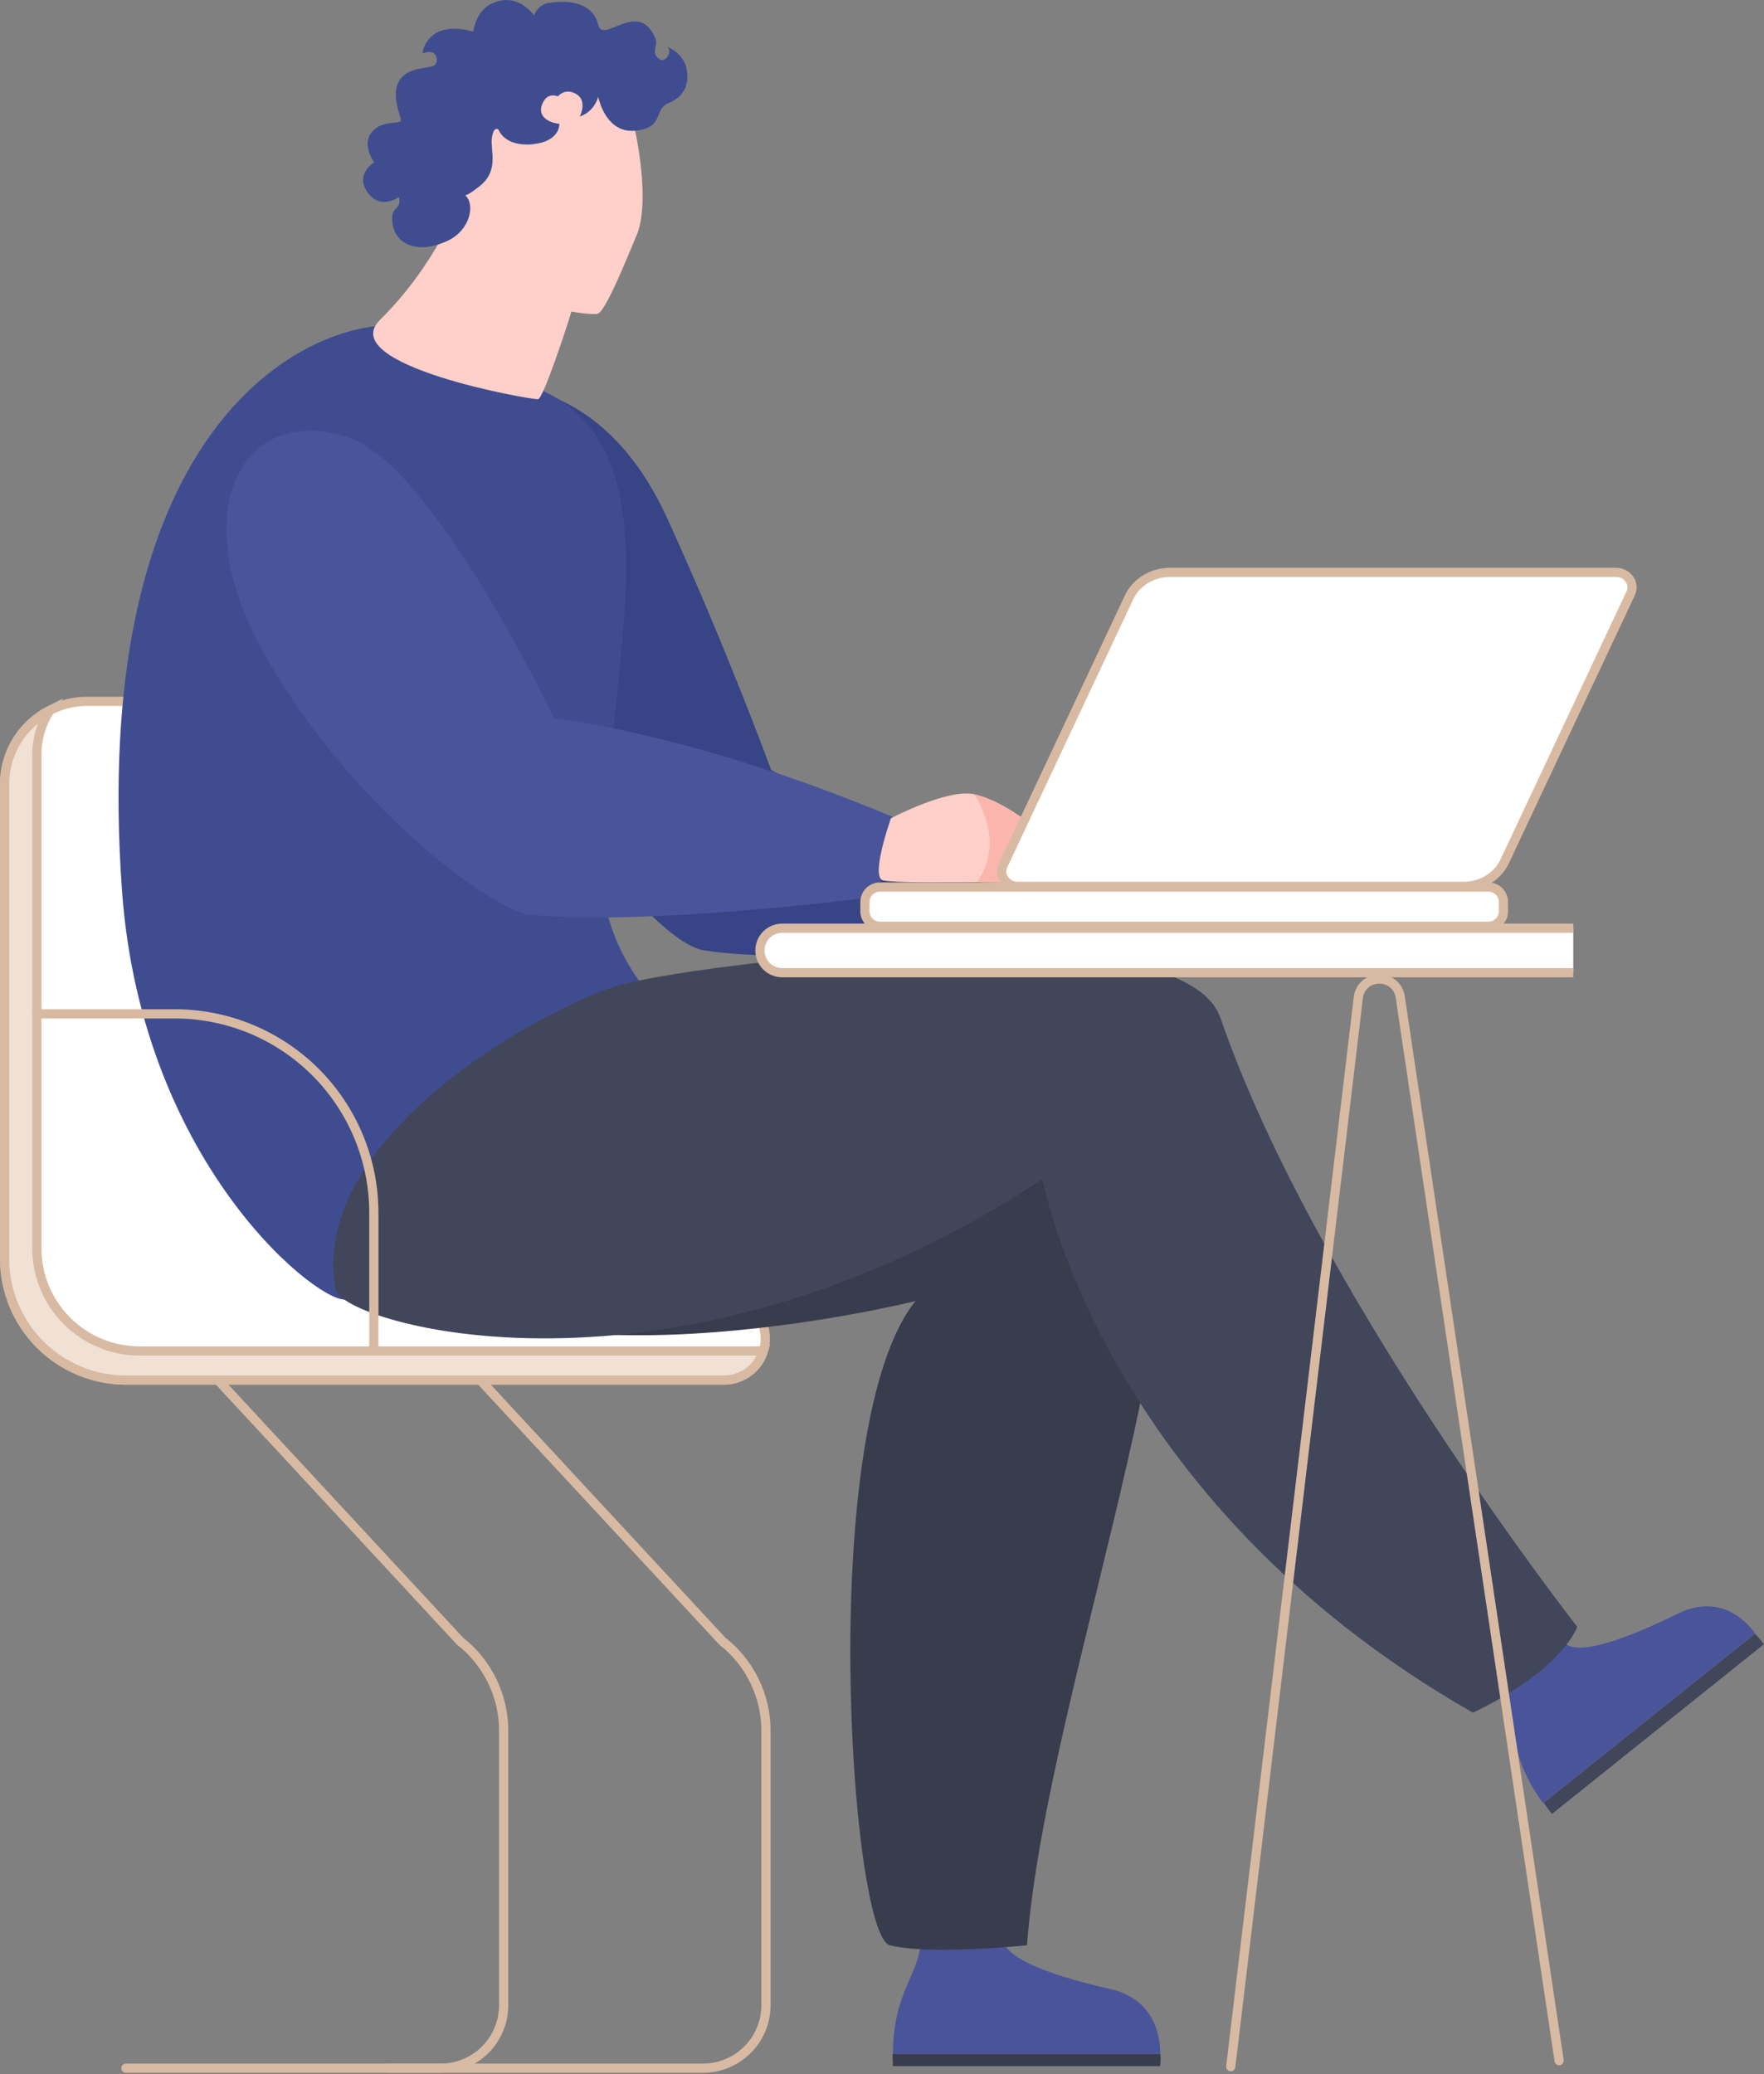 <svg width="1150" height="1352" viewBox="0 0 1150 1352" fill="none" xmlns="http://www.w3.org/2000/svg">
<rect x="0" y="0" width="1150" height="1352" fill="#808080" stroke="none"/>
<g clip-path="url(#clip0)">
<path d="M313.08 899.61L470.85 1069.73C479.726 1076.67 486.906 1085.53 491.844 1095.66C496.782 1105.78 499.349 1116.9 499.35 1128.16V1307.1C499.35 1317.99 495.025 1328.43 487.327 1336.13C479.628 1343.82 469.187 1348.15 458.3 1348.15H253.08" stroke="#D8BAA3" stroke-width="6" stroke-miterlimit="10" stroke-linecap="round"/>
<path d="M498.93 872.61C498.93 879.771 496.085 886.638 491.022 891.702C485.958 896.765 479.091 899.61 471.93 899.61H82.08C61.108 899.607 40.995 891.275 26.165 876.445C11.335 861.615 3.003 841.502 3 820.53V511.12C2.999 504.031 4.395 497.01 7.109 490.461C9.823 483.912 13.801 477.962 18.816 472.951C23.832 467.94 29.785 463.967 36.337 461.26C42.889 458.552 49.911 457.162 57 457.17H257.17C262.007 457.169 266.797 458.12 271.266 459.971C275.735 461.821 279.795 464.534 283.216 467.954C286.636 471.375 289.349 475.435 291.199 479.904C293.05 484.373 294.001 489.163 294 494V766.54C294 787.511 302.331 807.622 317.159 822.451C331.988 837.279 352.099 845.61 373.07 845.61H471.93C479.091 845.61 485.958 848.455 491.022 853.518C496.085 858.582 498.93 865.449 498.93 872.61V872.61Z" fill="white" stroke="#D8BAA3" stroke-width="6" stroke-miterlimit="10" stroke-linecap="round"/>
<path d="M497.86 880.15C496.227 885.764 492.817 890.696 488.141 894.205C483.465 897.714 477.776 899.611 471.93 899.61H82.08C61.108 899.607 40.995 891.275 26.165 876.445C11.335 861.615 3.003 841.503 3 820.53V511.12C3.002 501.157 5.761 491.388 10.971 482.895C16.181 474.403 23.639 467.517 32.52 463C26.941 471.687 23.983 481.796 24 492.12V813.64C24 831.41 31.059 848.451 43.624 861.016C56.189 873.581 73.231 880.64 91 880.64H493C494.632 880.63 496.259 880.466 497.86 880.15Z" fill="#F0E1D4" stroke="#D8BAA3" stroke-width="6" stroke-miterlimit="10" stroke-linecap="round"/>
<path d="M142.08 899.61L299.85 1069.73C308.726 1076.67 315.906 1085.53 320.844 1095.66C325.782 1105.78 328.349 1116.9 328.35 1128.16V1307.1C328.35 1317.99 324.025 1328.43 316.327 1336.13C308.628 1343.82 298.187 1348.15 287.3 1348.15H82.08" stroke="#D8BAA3" stroke-width="6" stroke-miterlimit="10" stroke-linecap="round"/>
<path d="M316.59 251.56C316.59 251.56 390.47 240.56 434.86 337.62C473.74 422.62 502.73 501.89 502.73 501.89C502.73 501.89 562.65 535.4 663.43 571.27V619.37C663.43 619.37 509.72 628.3 458.43 619.37C420.72 612.81 316.66 473.23 309.43 378.55C302.2 283.87 316.59 251.56 316.59 251.56Z" fill="#374486"/>
<path d="M245.84 212.51C182.14 219.07 59.17 296.41 79.52 580.4C92.52 762 211.75 853 226.16 846.82C240.57 840.64 485.08 720.13 429.07 655.3C375.48 593.3 392.92 545.86 401.35 461.9C409.78 377.94 422.45 286.57 354.35 254.95C244 203.74 262.87 210.75 245.84 212.51Z" fill="#3F4D90"/>
<path d="M756.3 1346.83H582.12C581.94 1344.05 581.89 1341.41 581.93 1338.83H756.5C756.697 1341.5 756.63 1344.18 756.3 1346.83V1346.83Z" fill="#383C4D"/>
<path d="M599.87 1265.55C600.49 1285.37 582.13 1297.92 582.13 1338.87H756.3C756.3 1338.87 758.83 1304.52 724 1296.6C689.17 1288.68 657.5 1278.1 654.33 1265.6L599.87 1265.55Z" fill="#49549A"/>
<path d="M412.56 643.28C412.56 643.28 678.4 625.94 743 705.19C807.6 784.44 682.2 1096.29 669.53 1268.02C669.53 1268.02 605.92 1274.62 580.09 1268.02C554.26 1261.42 531.78 928.65 596.85 848.08C596.85 848.08 359.43 907.43 262.98 832.57C166.53 757.71 372.42 644.68 412.56 643.28Z" fill="#383C4D"/>
<path d="M1149.9 1071.84L1011.74 1182.43C1009.74 1179.94 1008.02 1177.5 1006.43 1175.13L1144.05 1065C1146.25 1067.05 1148.22 1069.35 1149.9 1071.84Z" fill="#41465A"/>
<path d="M977.29 1106C989.35 1121.32 982.11 1142.94 1006.01 1175.42L1144.18 1064.84C1144.18 1064.84 1126.18 1035.98 1093.88 1051.84C1061.58 1067.7 1030.33 1079.4 1020.49 1071.45L977.29 1106Z" fill="#49549A"/>
<path d="M218.76 840.53C222.76 862.9 438.99 927.11 679.66 768.6C679.66 768.6 717 977.68 960.21 1116.38C960.21 1116.38 1013.76 1092.58 1028.32 1060.54C1028.32 1060.54 856.75 841.25 795.66 663.54C770 589 447.26 628 400.08 643.28C352.9 658.56 201 740.85 218.76 840.53Z" fill="#41465A"/>
<path d="M227.31 285.17C283 303.67 361.38 468.46 361.38 468.46C361.38 468.46 449.1 476.87 581.86 532.46C581.86 532.46 584.92 561.35 567.43 585.02C567.43 585.02 421.43 603.94 345.49 596.17C319.81 593.52 222.5 520.73 169 420C121.16 329.9 159.28 262.58 227.31 285.17Z" fill="#49549A"/>
<path d="M580.83 533.38C580.83 533.38 617.83 513.84 635.16 517.75C652.49 521.66 673.37 537.29 675.54 541.63C677.71 545.97 692.91 567.25 692.91 572.02C692.91 576.79 643.79 575.02 636.91 575.02C630.03 575.02 584.58 575.75 575.81 573.93C567.04 572.11 580.83 533.38 580.83 533.38Z" fill="#FFCFC9"/>
<path d="M636.87 575.06C643.79 575.06 692.87 576.8 692.87 572.06C692.87 567.32 677.67 546.06 675.5 541.67C673.33 537.28 652.5 521.67 635.12 517.79C635.12 517.79 656.56 547.56 636.83 575.1" fill="#FAB6AD"/>
<path d="M300.37 122.5C301.48 131.14 282.21 174.6 247.83 208.39C217.66 238.02 347.43 260.95 350.83 260.2C354.23 259.45 369.38 213.82 372.49 203.13C375.6 192.44 300.37 122.5 300.37 122.5Z" fill="#FFCFC9"/>
<path d="M412.35 77.82C417.76 99.37 422.52 135.5 415.16 153.04C407.8 170.58 394.81 202.81 389.72 204.5C384.63 206.19 328.64 198.85 315.64 174.5C302.64 150.15 302.06 129.82 300.37 122.5C298.68 115.18 329.21 55.76 368.23 56.89C407.25 58.02 410.78 71.57 412.35 77.82Z" fill="#FFCFC9"/>
<path d="M436 67.13C425.63 71.38 433.49 83.41 414 85.21C394.51 87.01 390 63.12 390 63.12C390 63.12 387.78 72.67 378 75.93C378 75.93 383.21 65.81 375.74 61.35C368.27 56.89 363.68 62.86 363.68 62.86C363.68 62.86 357.17 59.6 353.68 67.38C350.19 75.16 356.48 79.82 364.68 80.71C364.68 80.71 365.43 92.27 347.09 94.03C328.75 95.79 324.97 84.48 324.97 84.48C324.97 84.48 321.97 81.71 320.69 89.76C319.41 97.81 325.69 110.87 312.9 121.18C307.79 125.29 304.9 126.92 303.37 127.39C309.82 132.97 306.7 149.91 292.08 156.82C272.23 166.21 257.67 159.27 255.86 145.55C254.23 133.16 262.13 138.02 260.11 128.47C260.11 128.47 247.18 137.93 238.81 124.15C231.97 112.89 243.93 105.84 243.93 105.84C243.93 105.84 235.41 94.16 242.49 86C250.49 76.69 263 82.72 261.17 76.94C259.34 71.16 254.56 57.58 262.34 50C270.12 42.42 282.46 45.47 284.21 41.45C285.96 37.43 283.47 31.45 275.43 34.94C275.747 32.346 276.627 29.852 278.009 27.634C279.391 25.416 281.241 23.527 283.43 22.1C290.56 17.29 301.13 18.41 308.43 20.55C309.67 14 312.76 6 320.66 2.28C333.75 -3.85 343.09 3.62 348.2 10C348.953 7.768 350.336 5.802 352.181 4.338C354.026 2.874 356.256 1.976 358.6 1.75C374.18 -0.51 387 3.54 390 16.1C393.17 29.33 416.31 -1.17 427.2 24.9C429.43 30.23 423.61 34.44 430.2 38.73C433.93 41.16 438.72 33.23 434.99 30.45C439.639 32.375 443.514 35.795 446 40.17C448 43.69 452.71 60.3 436 67.13Z" fill="#3F4D90"/>
<path d="M24 660.89H114C148.408 660.903 181.403 674.581 205.729 698.916C230.055 723.252 243.72 756.251 243.72 790.66V880.66" stroke="#D8BAA3" stroke-width="6" stroke-miterlimit="10" stroke-linecap="round"/>
<path d="M1025.65 605.06H509.92C506.074 605.06 502.386 606.588 499.667 609.307C496.948 612.026 495.42 615.714 495.42 619.56V619.56C495.42 623.406 496.948 627.094 499.667 629.813C502.386 632.532 506.074 634.06 509.92 634.06H1025.65V605.06Z" fill="white"/>
<path d="M1025.65 605.06H509.92C506.074 605.06 502.386 606.588 499.667 609.307C496.948 612.026 495.42 615.714 495.42 619.56V619.56C495.42 623.406 496.948 627.094 499.667 629.813C502.386 632.532 506.074 634.06 509.92 634.06H1025.65" stroke="#D8BAA3" stroke-width="6" stroke-miterlimit="10"/>
<path d="M802.36 1347.15L885.62 649.6C888.26 634.73 909.42 634.26 912.71 649L1016.43 1343.24" stroke="#D8BAA3" stroke-width="6" stroke-miterlimit="10" stroke-linecap="round"/>
<path d="M970.37 578.22H573.65C568.249 578.22 563.87 582.599 563.87 588V594C563.87 599.401 568.249 603.78 573.65 603.78H970.37C975.771 603.78 980.15 599.401 980.15 594V588C980.15 582.599 975.771 578.22 970.37 578.22Z" fill="white" stroke="#D8BAA3" stroke-width="6" stroke-miterlimit="10"/>
<path d="M954.25 577.78H663.47C655.95 577.78 650.9 570.55 653.93 564.11L736.07 389.39C740.73 379.49 751.2 373.1 762.76 373.1H1053.55C1061.07 373.1 1066.11 380.33 1063.08 386.77L980.94 561.48C976.29 571.38 965.82 577.78 954.25 577.78Z" fill="white" stroke="#D8BAA3" stroke-width="6" stroke-miterlimit="10"/>
</g>
<defs>
<clipPath id="clip0">
<rect width="1149.9" height="1351.15" fill="white"/>
</clipPath>
</defs>
</svg>
